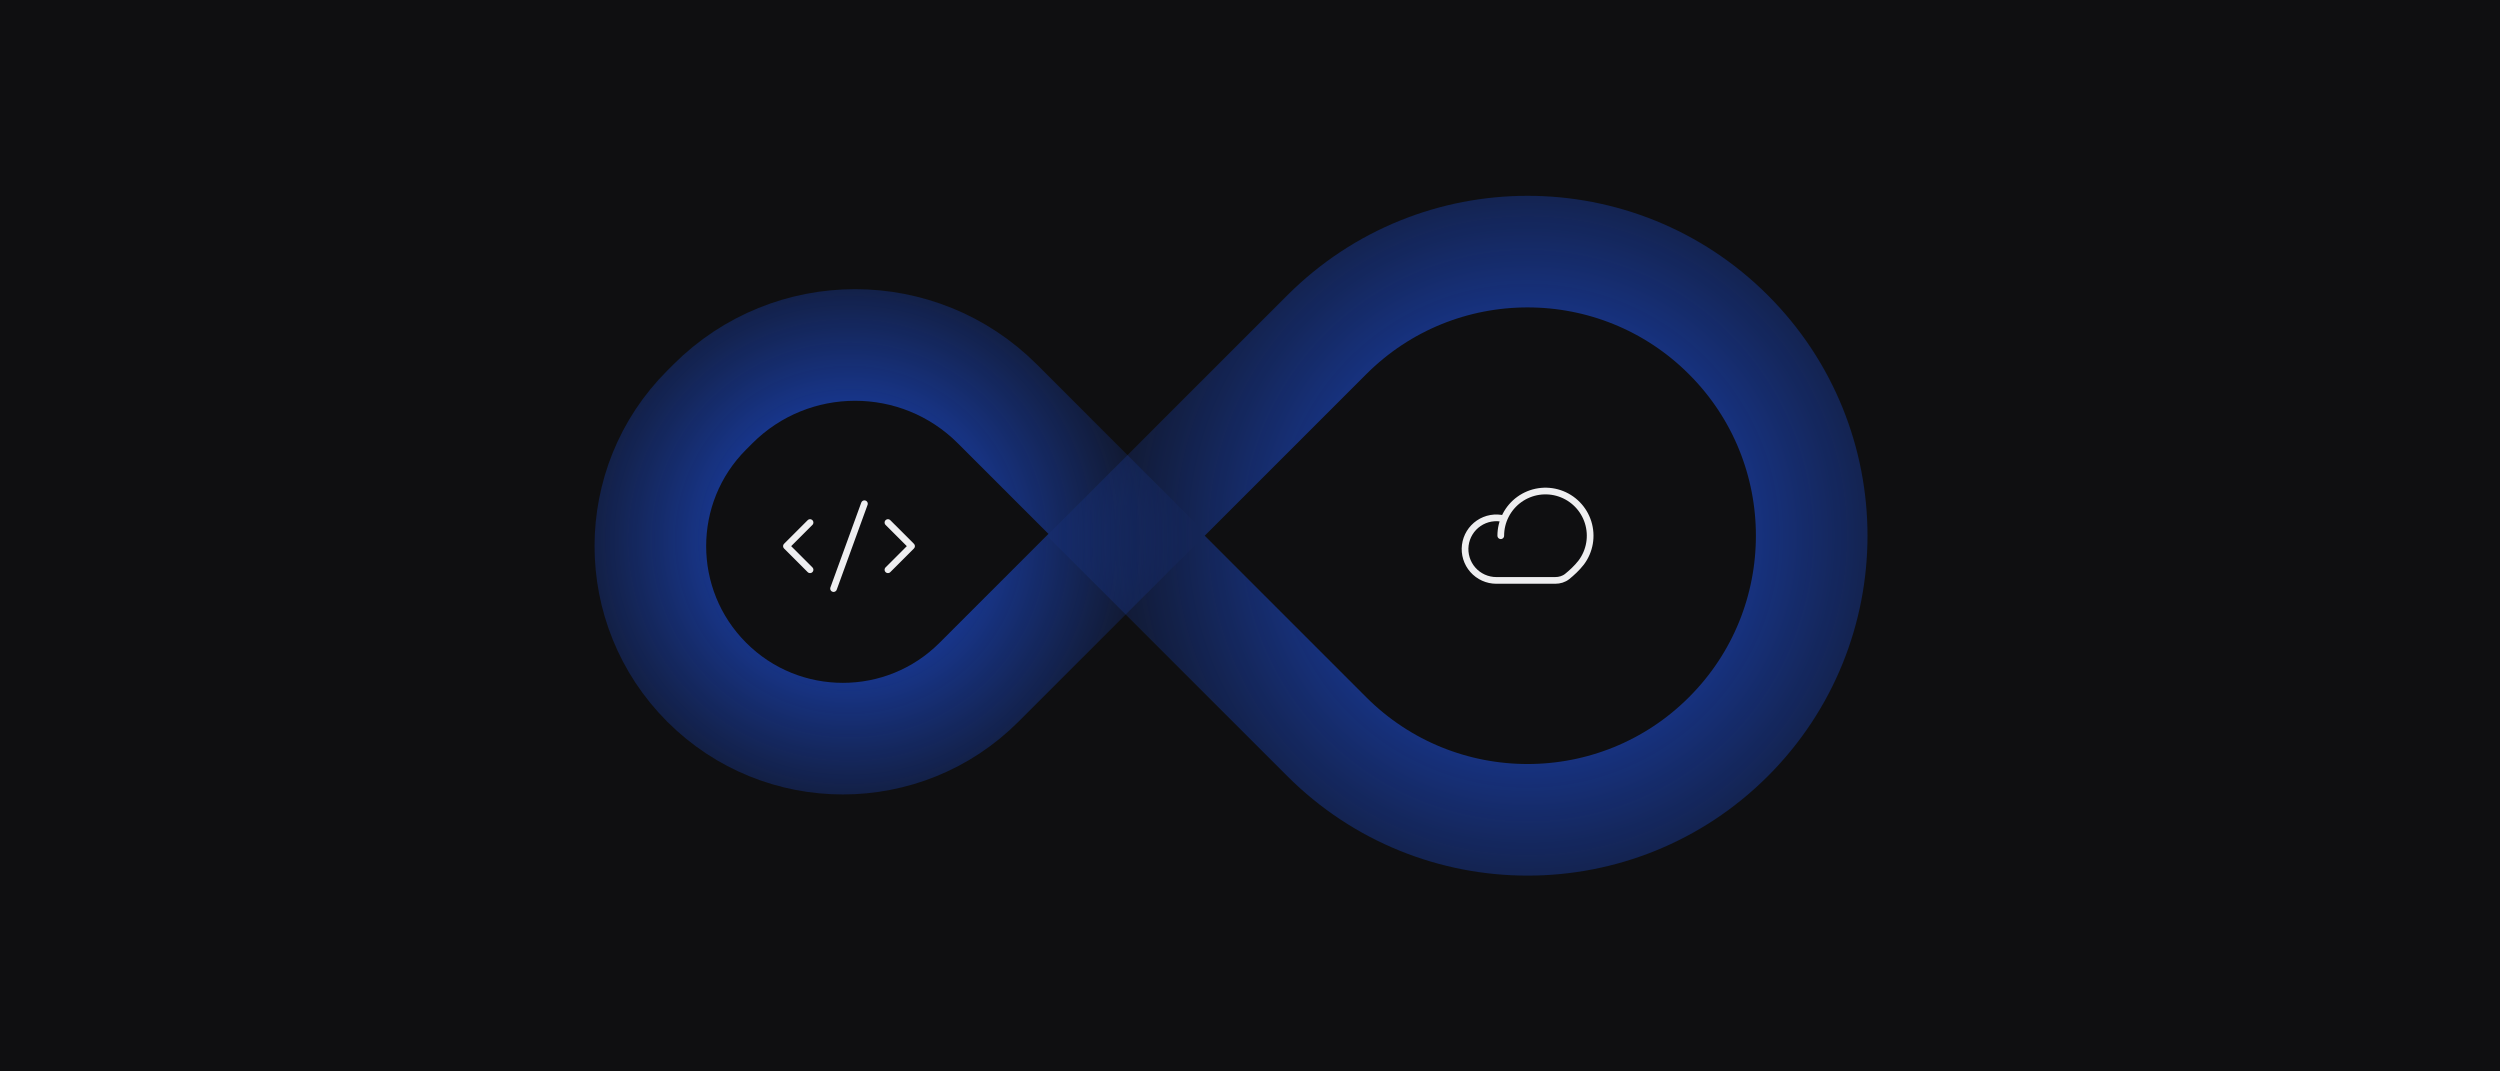 <svg width="1120" height="480" viewBox="0 0 1120 480" fill="none" xmlns="http://www.w3.org/2000/svg">
<rect width="1120" height="480" fill="#0F0F11"/>
<path d="M319.365 180.945C354.561 145.749 411.626 145.749 446.822 180.945L505.061 239.183L438.587 305.657C404.907 339.338 350.3 339.338 316.62 305.657V305.657C282.94 271.977 282.94 217.37 316.62 183.69L319.365 180.945Z" stroke="url(#paint0_angular_842_31471)" stroke-width="50"/>
<path d="M774.363 330C724.658 379.706 644.069 379.706 594.363 330L504.363 240L594.363 150C644.069 100.294 724.658 100.294 774.363 150V150C824.069 199.706 824.069 280.294 774.363 330V330Z" stroke="url(#paint1_angular_842_31471)" stroke-width="50"/>
<path d="M362.9 255.251L352.324 244.675L362.9 234.099" stroke="#EEEEF0" stroke-width="3" stroke-linecap="round" stroke-linejoin="round"/>
<path d="M387.261 225.667L373.438 263.683" stroke="#EEEEF0" stroke-width="3" stroke-linecap="round" stroke-linejoin="round"/>
<path d="M397.797 234.099L408.373 244.675L397.797 255.251" stroke="#EEEEF0" stroke-width="3" stroke-linecap="round" stroke-linejoin="round"/>
<path d="M673.826 232.429C671.9 231.936 669.892 231.86 667.934 232.203C665.976 232.547 664.114 233.302 662.471 234.421C660.827 235.539 659.441 236.994 658.403 238.689C657.365 240.384 656.699 242.281 656.45 244.253C656.201 246.225 656.375 248.227 656.959 250.127C657.543 252.027 658.524 253.781 659.838 255.272C661.152 256.764 662.768 257.959 664.579 258.778C666.39 259.597 668.354 260.022 670.342 260.024H696.736C698.672 260.024 700.58 259.477 702.092 258.268C703.995 256.745 706.426 254.535 708.385 252.016C710.289 249.478 711.562 246.524 712.1 243.397C712.637 240.271 712.425 237.061 711.479 234.033C710.533 231.005 708.881 228.245 706.659 225.98C704.437 223.716 701.709 222.012 698.699 221.008C695.689 220.005 692.484 219.731 689.348 220.21C686.212 220.688 683.234 221.905 680.66 223.759C678.087 225.614 675.99 228.054 674.545 230.878C673.099 233.702 672.345 236.829 672.344 240.001" stroke="#EEEEF0" stroke-width="3" stroke-linecap="round" stroke-linejoin="round"/>
<defs>
<radialGradient id="paint0_angular_842_31471" cx="0" cy="0" r="1" gradientUnits="userSpaceOnUse" gradientTransform="translate(380.349 241.929) rotate(-1.261) scale(156.466 156.314)">
<stop stop-color="#1D4ED8"/>
<stop offset="1" stop-color="#1D4ED8" stop-opacity="0"/>
</radialGradient>
<radialGradient id="paint1_angular_842_31471" cx="0" cy="0" r="1" gradientUnits="userSpaceOnUse" gradientTransform="translate(684.363 240) rotate(180) scale(225.775)">
<stop stop-color="#1D4ED8"/>
<stop offset="1" stop-color="#1D4ED8" stop-opacity="0"/>
</radialGradient>
</defs>
</svg>
